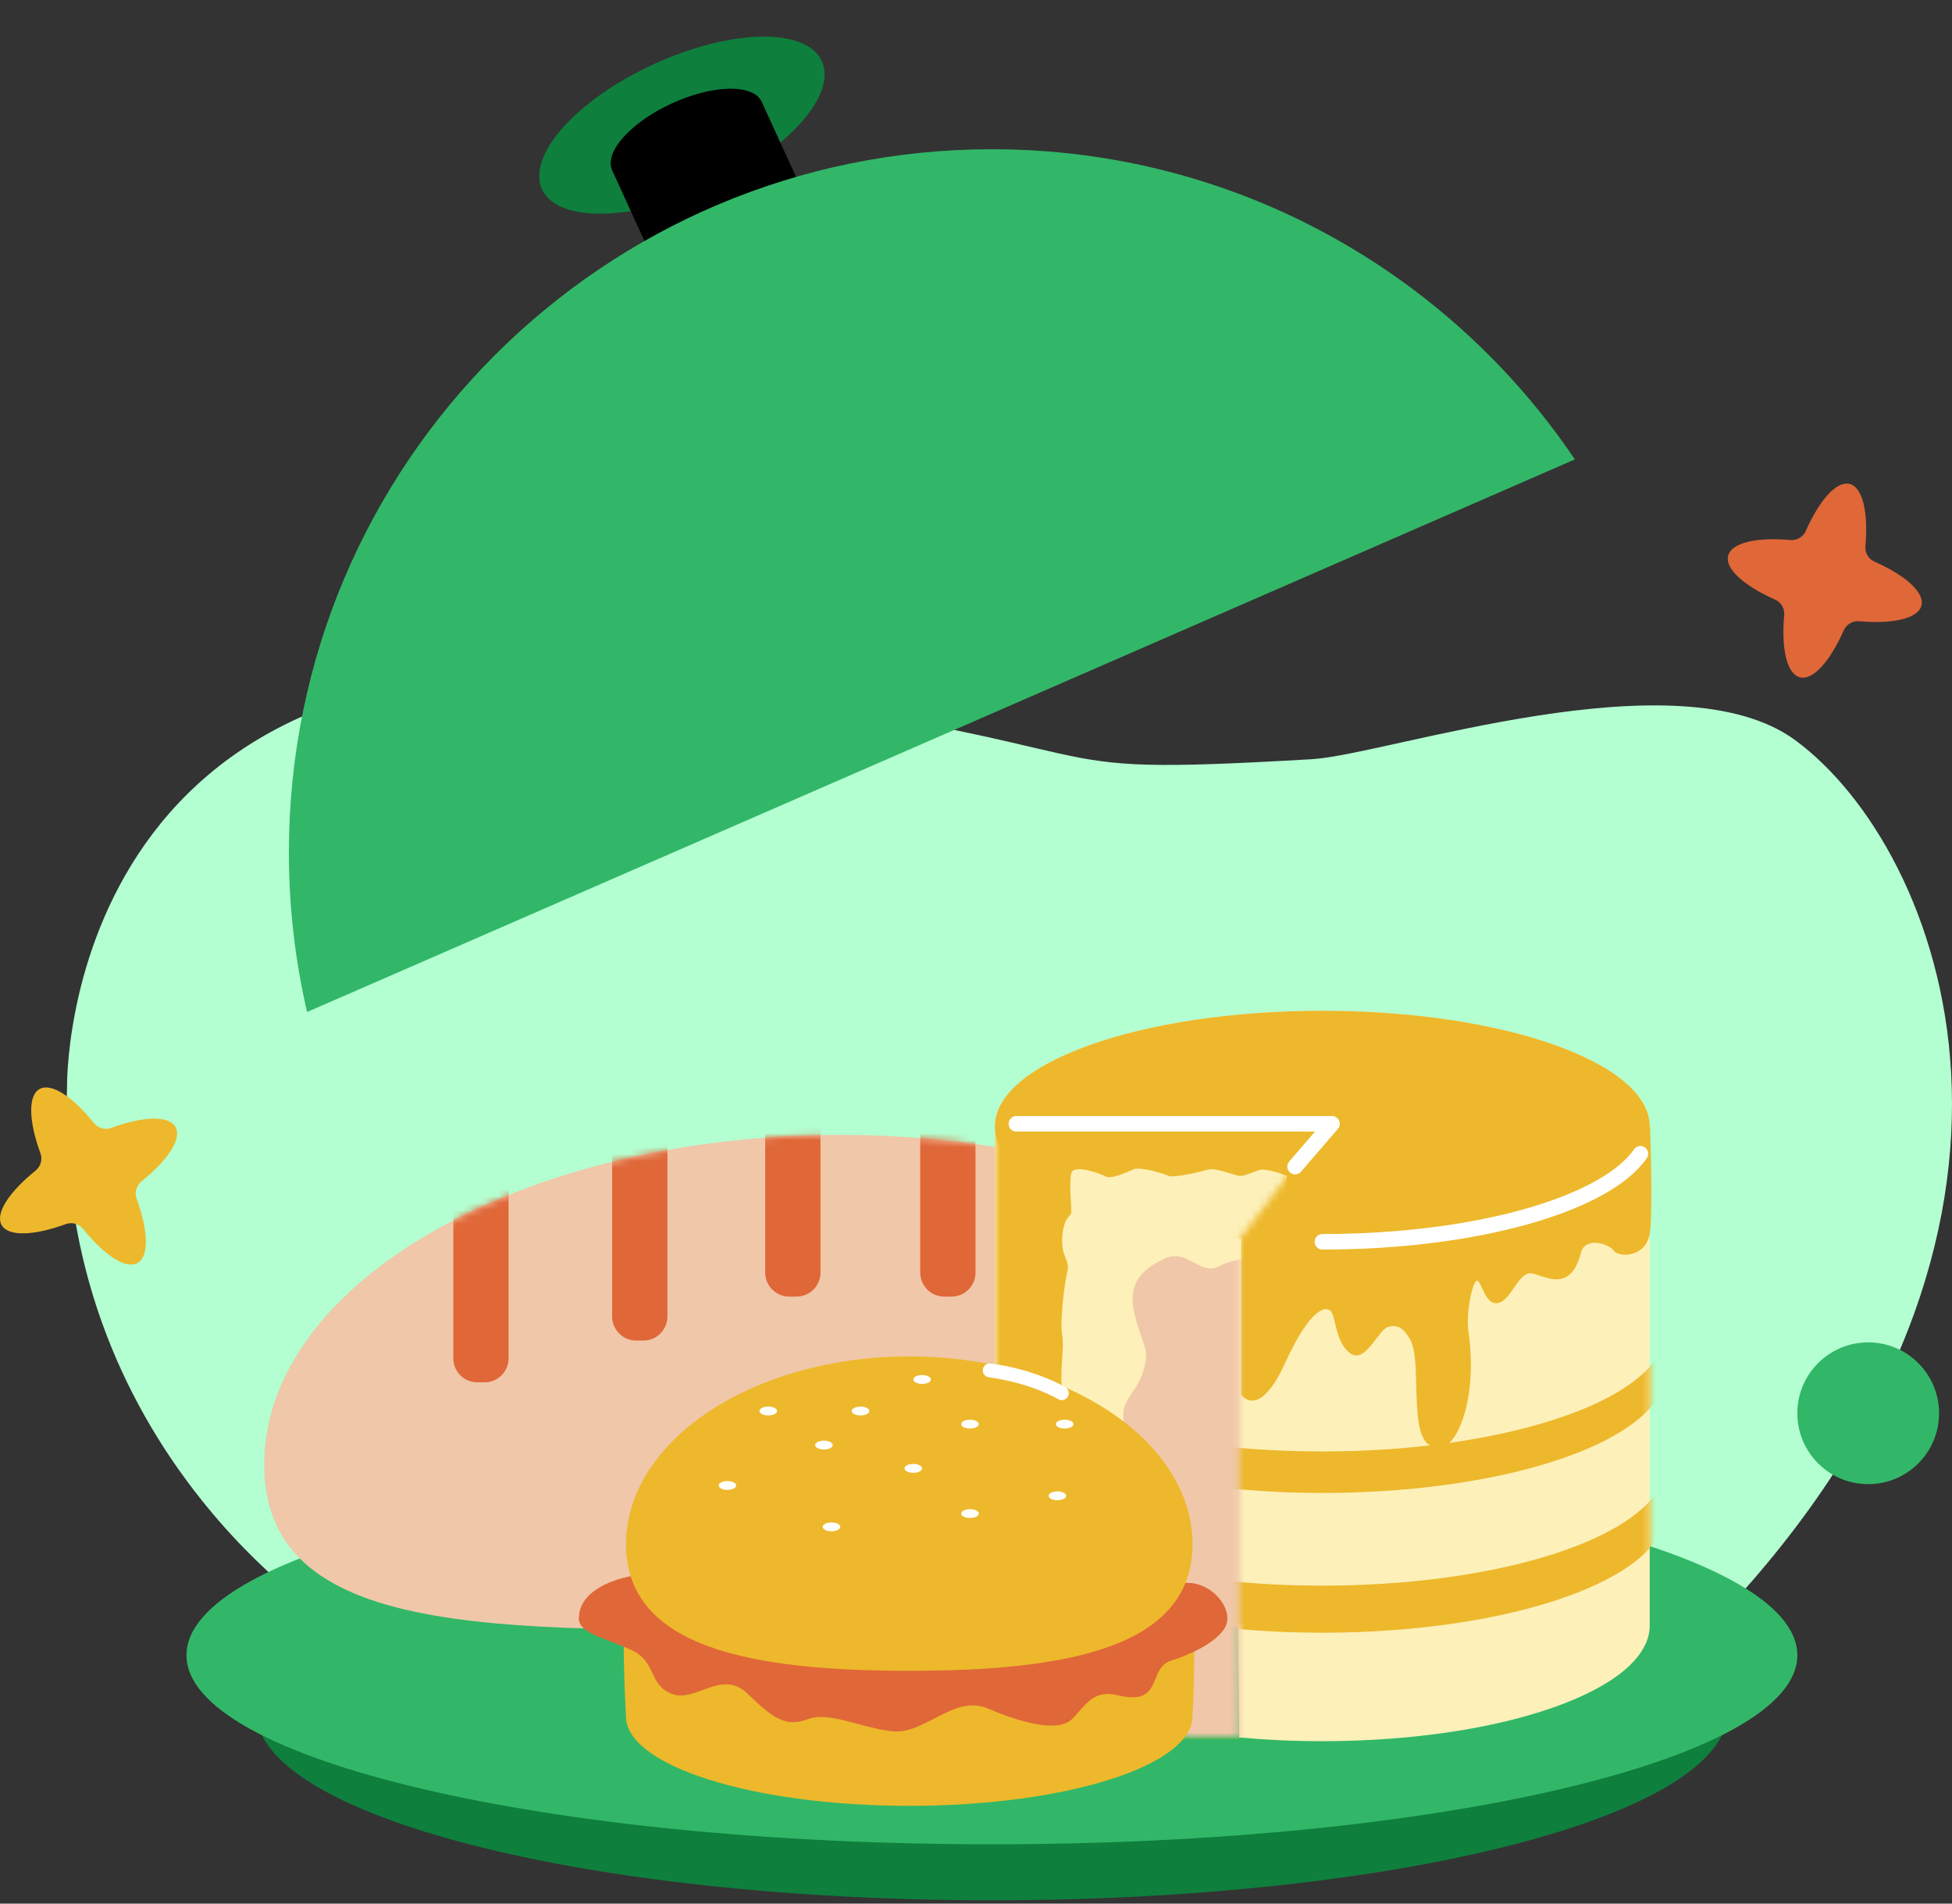 <svg width="280" height="273" viewBox="0 0 280 273" fill="none" xmlns="http://www.w3.org/2000/svg">
<rect x="0" y="0" width="280" height="273" fill="#333333" stroke="none"/>
<path d="M9.617 155.944C9.617 155.944 8.33 86.179 95.02 97.856C168.424 107.735 142.397 111.535 188.165 108.879C198.859 108.263 240.675 93.752 257.537 106.17C278.727 121.772 299.613 175.998 246.486 232.075C183.91 298.121 47.571 232.674 47.571 232.674C47.571 232.674 7.498 207.667 9.617 155.944Z" fill="#B3FFD1"/>
<path d="M142.281 272.524C200.578 272.524 247.837 260.383 247.837 245.406C247.837 230.429 200.578 218.289 142.281 218.289C83.985 218.289 36.726 230.429 36.726 245.406C36.726 260.383 83.985 272.524 142.281 272.524Z" fill="#0E7F3D"/>
<path d="M142.281 264.495C206.089 264.495 257.815 252.354 257.815 237.377C257.815 222.401 206.089 210.26 142.281 210.26C78.474 210.26 26.748 222.401 26.748 237.377C26.748 252.354 78.474 264.495 142.281 264.495Z" fill="#32B768"/>
<path d="M203.177 210.054C203.177 236.179 166.18 233.658 120.537 233.658C74.894 233.658 37.897 236.17 37.897 210.054C37.897 183.938 74.894 162.757 120.537 162.757C166.171 162.766 203.177 183.938 203.177 210.054Z" fill="#F0C7A9"/>
<mask id="mask0_125_302" style="mask-type:alpha" maskUnits="userSpaceOnUse" x="37" y="162" width="167" height="72">
<path d="M203.177 210.054C203.177 236.179 166.18 233.658 120.537 233.658C74.894 233.658 37.897 236.17 37.897 210.054C37.897 183.938 74.894 162.757 120.537 162.757C166.171 162.766 203.177 183.938 203.177 210.054Z" fill="#FFC5BB"/>
</mask>
<g mask="url(#mask0_125_302)">
<path d="M69.503 198.243H68.475C66.57 198.243 65.023 196.696 65.023 194.792V155.309C65.023 153.405 66.57 151.858 68.475 151.858H69.503C71.407 151.858 72.954 153.405 72.954 155.309V194.792C72.954 196.705 71.407 198.243 69.503 198.243Z" fill="#E06738"/>
<path d="M92.284 192.252H91.256C89.351 192.252 87.805 190.706 87.805 188.801V149.319C87.805 147.414 89.351 145.867 91.256 145.867H92.284C94.188 145.867 95.735 147.414 95.735 149.319V188.801C95.735 190.706 94.188 192.252 92.284 192.252Z" fill="#E06738"/>
<path d="M114.243 185.949H113.214C111.31 185.949 109.763 184.402 109.763 182.498V143.015C109.763 141.111 111.31 139.564 113.214 139.564H114.243C116.147 139.564 117.694 141.111 117.694 143.015V182.498C117.694 184.411 116.147 185.949 114.243 185.949Z" fill="#E06738"/>
<path d="M136.478 185.949H135.45C133.546 185.949 131.999 184.402 131.999 182.498V143.015C131.999 141.111 133.546 139.564 135.45 139.564H136.478C138.383 139.564 139.93 141.111 139.93 143.015V182.498C139.93 184.411 138.392 185.949 136.478 185.949Z" fill="#E06738"/>
</g>
<path d="M189.676 144.957C163.738 144.957 142.709 152.387 142.709 161.551V233.113H177.57L177.757 249.171C181.566 249.52 185.554 249.707 189.676 249.707C215.613 249.707 236.642 242.278 236.642 233.113V161.551C236.642 152.387 215.613 144.957 189.676 144.957Z" fill="#FDF0B9"/>
<path d="M178.029 177.591V199.997C178.029 199.997 180.551 203.805 184.359 195.428C188.168 187.059 190.448 187.247 191.02 188.204C191.593 189.151 191.682 192.799 193.792 194.149C195.902 195.499 197.735 190.689 199.076 190.305C200.426 189.92 201.284 190.403 202.25 192.039C204.36 195.616 201.204 209.268 207.167 207.382C209.081 206.774 212.022 200.533 210.619 190.796C210.27 188.409 211.2 183.68 211.87 183.68C212.541 183.68 213.024 187.336 214.946 186.854C216.868 186.371 217.834 182.24 219.756 182.625C221.678 183.009 225.29 185.468 226.775 179.647C227.365 177.349 230.718 178.297 231.486 179.361C232.255 180.416 236.252 180.327 236.681 176.67C237.11 173.013 236.681 161.578 236.681 161.578L178.029 177.591Z" fill="#EDB82C"/>
<path d="M189.676 178.145C215.614 178.145 236.642 170.716 236.642 161.551C236.642 152.386 215.614 144.957 189.676 144.957C163.737 144.957 142.709 152.386 142.709 161.551C142.709 170.716 163.737 178.145 189.676 178.145Z" fill="#EDB82C"/>
<path d="M189.689 178.088C211.755 178.088 230.267 172.711 235.303 165.464" stroke="white" stroke-width="2.229" stroke-linecap="round"/>
<mask id="mask1_125_302" style="mask-type:alpha" maskUnits="userSpaceOnUse" x="142" y="161" width="95" height="89">
<path d="M142.723 233.036V161.474H236.655V233.036C236.655 242.2 215.627 249.63 189.689 249.63C185.568 249.63 181.58 249.442 177.771 249.094L177.583 233.036H142.723Z" fill="#C4C4C4"/>
</mask>
<g mask="url(#mask1_125_302)">
<path d="M238.957 216.742C238.957 226.354 216.891 234.15 189.684 234.15C162.468 234.15 140.402 226.354 140.402 216.742C140.402 215.589 140.715 214.462 141.323 213.372C145.775 221.365 165.74 227.4 189.684 227.4C213.618 227.4 233.583 221.365 238.036 213.372C238.635 214.462 238.957 215.589 238.957 216.742Z" fill="#EDB82C"/>
<path d="M238.957 196.688C238.957 199.049 237.633 201.293 235.219 203.349C233.816 204.547 232.036 205.674 229.953 206.729C221.021 211.19 206.323 214.105 189.684 214.105C173.045 214.105 158.328 211.19 149.405 206.729C147.322 205.674 145.543 204.547 144.139 203.349C141.725 201.293 140.402 199.049 140.402 196.688C140.402 195.678 140.652 194.677 141.117 193.711C142.297 196.143 144.908 198.396 148.618 200.381H148.627C150.97 201.633 153.777 202.759 156.925 203.751C165.633 206.496 177.104 208.159 189.684 208.159C202.245 208.159 213.717 206.496 222.425 203.751C225.581 202.759 228.38 201.633 230.722 200.381H230.731C234.441 198.396 237.052 196.143 238.232 193.711C238.706 194.677 238.957 195.678 238.957 196.688Z" fill="#EDB82C"/>
</g>
<mask id="mask2_125_302" style="mask-type:alpha" maskUnits="userSpaceOnUse" x="142" y="161" width="48" height="89">
<path d="M142.723 161.704H189.981L177.8 177.744V249.18L142.723 248.796V161.704Z" fill="#FC9AEA"/>
</mask>
<g mask="url(#mask2_125_302)">
<path d="M142.723 161.551H189.981L177.8 177.591V249.421H142.723V161.551Z" fill="#EDB82C"/>
<path d="M184.602 168.632C184.602 168.632 181.678 167.452 180.625 167.801C179.582 168.149 178.457 168.695 177.791 168.632C177.135 168.578 174.346 167.407 173.293 167.729C172.249 168.051 168.327 168.954 167.625 168.632C166.924 168.31 163.613 167.291 162.659 167.675C161.697 168.06 159.43 169.177 158.566 168.704C157.702 168.23 154.032 166.969 153.681 168.203C153.33 169.437 153.681 172.995 153.681 173.773C153.681 174.551 152.673 174.22 152.385 177.224C152.097 180.228 153.537 180.657 153.105 182.374C152.673 184.091 152.017 189.527 152.349 191.386C152.673 193.246 152.133 195.535 152.259 198.539C152.385 201.543 151.378 202.518 152.241 205.388C153.105 208.267 151.963 210.699 151.891 213.131C151.819 215.562 152.538 216.135 152.826 219.425C153.114 222.715 151.675 224.575 151.891 225.719C152.106 226.864 151.63 230.44 151.873 232.3C152.115 234.159 152.071 235.447 151.801 237.736C151.531 240.024 151.801 242.895 151.801 242.895L151.891 249.103H181.961L184.602 168.632Z" fill="#FDF0B9"/>
<path d="M184.233 180.148C184.233 180.148 177.845 179.987 174.948 181.56C172.051 183.134 170.387 178.833 166.869 180.577C163.343 182.311 161.687 184.377 162.83 188.802C163.973 193.228 165.007 193.335 163.973 196.733C162.938 200.13 160.14 200.953 161.49 204.869C162.839 208.785 160.14 212.183 161.597 216.09C163.046 220.006 162.11 219.335 162.317 221.803C162.524 224.271 164.881 223.94 164.054 230.422C163.235 236.886 160.743 233.381 161.58 237.807C162.407 242.233 163.568 242.546 163.361 244.396C163.154 246.247 162.533 249.233 162.533 249.233H185.897L184.233 180.148Z" fill="#F0C7A9"/>
</g>
<path d="M145.792 161.167H191.065L185.77 167.306" stroke="white" stroke-width="2.229" stroke-linecap="round" stroke-linejoin="round"/>
<path d="M171.053 229.082H89.79C89.065 233.526 89.79 246.141 89.79 246.141C89.79 253.232 107.984 258.98 130.417 258.98C152.858 258.98 171.044 253.232 171.044 246.141C171.616 236.083 171.053 229.082 171.053 229.082Z" fill="#EDB82C"/>
<path d="M170.051 227.008C173.905 226.802 177.061 230.862 175.755 233.338C174.45 235.815 169.649 237.666 168.066 238.13C164.463 239.194 167.074 244.747 160.261 243.11C156.738 242.261 155.71 244.639 153.761 246.553C151.812 248.466 146.608 247.125 141.727 245.024C136.845 242.923 132.625 248.85 127.904 248.278C123.183 247.706 118.963 245.408 115.87 246.553C112.776 247.697 110.997 246.553 107.251 242.914C103.505 239.275 99.776 244.255 96.361 242.914C92.946 241.573 94.251 238.318 90.505 236.602C86.759 234.885 83.03 234.241 83.03 232.104C83.03 227.258 90.442 226.051 90.442 226.051L170.051 227.008Z" fill="#E06738"/>
<path d="M171.053 221.483C171.053 236.369 152.858 239.615 130.426 239.615C107.993 239.615 89.799 236.369 89.799 221.483C89.799 206.596 107.993 194.526 130.426 194.526C152.858 194.526 171.053 206.596 171.053 221.483Z" fill="#EDB82C"/>
<path d="M110.202 202.993C110.898 202.993 111.463 202.709 111.463 202.358C111.463 202.008 110.898 201.724 110.202 201.724C109.506 201.724 108.941 202.008 108.941 202.358C108.941 202.709 109.506 202.993 110.202 202.993Z" fill="white"/>
<path d="M118.186 207.875C118.882 207.875 119.447 207.59 119.447 207.24C119.447 206.889 118.882 206.605 118.186 206.605C117.49 206.605 116.925 206.889 116.925 207.24C116.925 207.59 117.49 207.875 118.186 207.875Z" fill="white"/>
<path d="M123.434 202.993C124.131 202.993 124.695 202.709 124.695 202.358C124.695 202.008 124.131 201.724 123.434 201.724C122.738 201.724 122.174 202.008 122.174 202.358C122.174 202.709 122.738 202.993 123.434 202.993Z" fill="white"/>
<path d="M132.268 198.469C132.964 198.469 133.529 198.185 133.529 197.834C133.529 197.484 132.964 197.199 132.268 197.199C131.572 197.199 131.007 197.484 131.007 197.834C131.007 198.185 131.572 198.469 132.268 198.469Z" fill="white"/>
<path d="M139.135 204.87C139.831 204.87 140.395 204.586 140.395 204.236C140.395 203.885 139.831 203.601 139.135 203.601C138.438 203.601 137.874 203.885 137.874 204.236C137.874 204.586 138.438 204.87 139.135 204.87Z" fill="white"/>
<path d="M152.716 204.87C153.412 204.87 153.976 204.586 153.976 204.236C153.976 203.885 153.412 203.601 152.716 203.601C152.019 203.601 151.455 203.885 151.455 204.236C151.455 204.586 152.019 204.87 152.716 204.87Z" fill="white"/>
<path d="M104.346 213.668C105.042 213.668 105.606 213.384 105.606 213.033C105.606 212.683 105.042 212.399 104.346 212.399C103.649 212.399 103.085 212.683 103.085 213.033C103.085 213.384 103.649 213.668 104.346 213.668Z" fill="white"/>
<path d="M119.268 219.605C119.964 219.605 120.529 219.321 120.529 218.97C120.529 218.62 119.964 218.335 119.268 218.335C118.572 218.335 118.007 218.62 118.007 218.97C118.007 219.321 118.572 219.605 119.268 219.605Z" fill="white"/>
<path d="M131.007 211.219C131.704 211.219 132.268 210.935 132.268 210.584C132.268 210.233 131.704 209.949 131.007 209.949C130.311 209.949 129.747 210.233 129.747 210.584C129.747 210.935 130.311 211.219 131.007 211.219Z" fill="white"/>
<path d="M139.135 217.701C139.831 217.701 140.395 217.416 140.395 217.066C140.395 216.715 139.831 216.431 139.135 216.431C138.438 216.431 137.874 216.715 137.874 217.066C137.874 217.416 138.438 217.701 139.135 217.701Z" fill="white"/>
<path d="M151.679 215.152C152.375 215.152 152.939 214.868 152.939 214.518C152.939 214.167 152.375 213.883 151.679 213.883C150.982 213.883 150.418 214.167 150.418 214.518C150.418 214.868 150.982 215.152 151.679 215.152Z" fill="white"/>
<path d="M141.978 196.531C148.345 197.391 152.303 199.8 152.303 199.8" stroke="white" stroke-width="2" stroke-linecap="round"/>
<path d="M101.828 26.716C112.914 21.641 120.105 13.604 117.889 8.764C115.674 3.924 104.891 4.113 93.805 9.188C82.719 14.262 75.528 22.299 77.744 27.139C79.959 31.979 90.742 31.79 101.828 26.716Z" fill="#0E7F3D"/>
<path d="M100.676 24.188C106.598 21.477 110.44 17.183 109.256 14.597C108.072 12.011 102.312 12.112 96.389 14.822C90.467 17.533 86.626 21.827 87.809 24.413C88.993 27 94.754 26.899 100.676 24.188Z" fill="black"/>
<path d="M109.257 14.595L87.802 24.415L92.878 35.505L114.333 25.684L109.257 14.595Z" fill="black"/>
<path d="M225.904 65.883L44.048 145.135C42.34 137.776 41.438 130.114 41.438 122.246C41.438 66.554 86.598 21.403 142.281 21.403C177.105 21.403 207.799 39.052 225.904 65.883Z" fill="#32B768"/>
<path d="M25.166 161.622C24.209 159.932 20.507 160.093 15.957 161.756C15.071 162.077 14.079 161.8 13.48 161.067C10.44 157.285 7.355 155.238 5.666 156.185C3.976 157.142 4.137 160.844 5.8 165.395C6.122 166.28 5.844 167.272 5.111 167.871C1.338 170.911 -0.718 173.996 0.23 175.685C1.186 177.375 4.888 177.214 9.439 175.551C10.324 175.229 11.316 175.507 11.915 176.24C14.955 180.013 18.04 182.069 19.73 181.121C21.419 180.165 21.258 176.463 19.595 171.912C19.273 171.027 19.551 170.035 20.284 169.436C24.066 166.396 26.122 163.32 25.166 161.622Z" fill="#EDB82C"/>
<path d="M275.616 86.841C276.098 84.963 273.318 82.513 268.883 80.546C268.016 80.162 267.497 79.277 267.578 78.338C268.007 73.51 267.202 69.889 265.325 69.406C263.447 68.923 260.997 71.704 259.03 76.138C258.646 77.006 257.761 77.524 256.822 77.444C251.994 77.015 248.373 77.819 247.89 79.697C247.407 81.574 250.188 84.024 254.623 85.991C255.49 86.376 256.008 87.261 255.928 88.2C255.499 93.028 256.303 96.649 258.181 97.131C260.059 97.614 262.508 94.834 264.475 90.399C264.86 89.532 265.745 89.013 266.684 89.094C271.512 89.523 275.133 88.718 275.616 86.841Z" fill="#E06738"/>
<path d="M267.98 212.844C273.595 212.844 278.146 208.292 278.146 202.678C278.146 197.064 273.595 192.512 267.98 192.512C262.366 192.512 257.814 197.064 257.814 202.678C257.814 208.292 262.366 212.844 267.98 212.844Z" fill="#32B768"/>
</svg>
